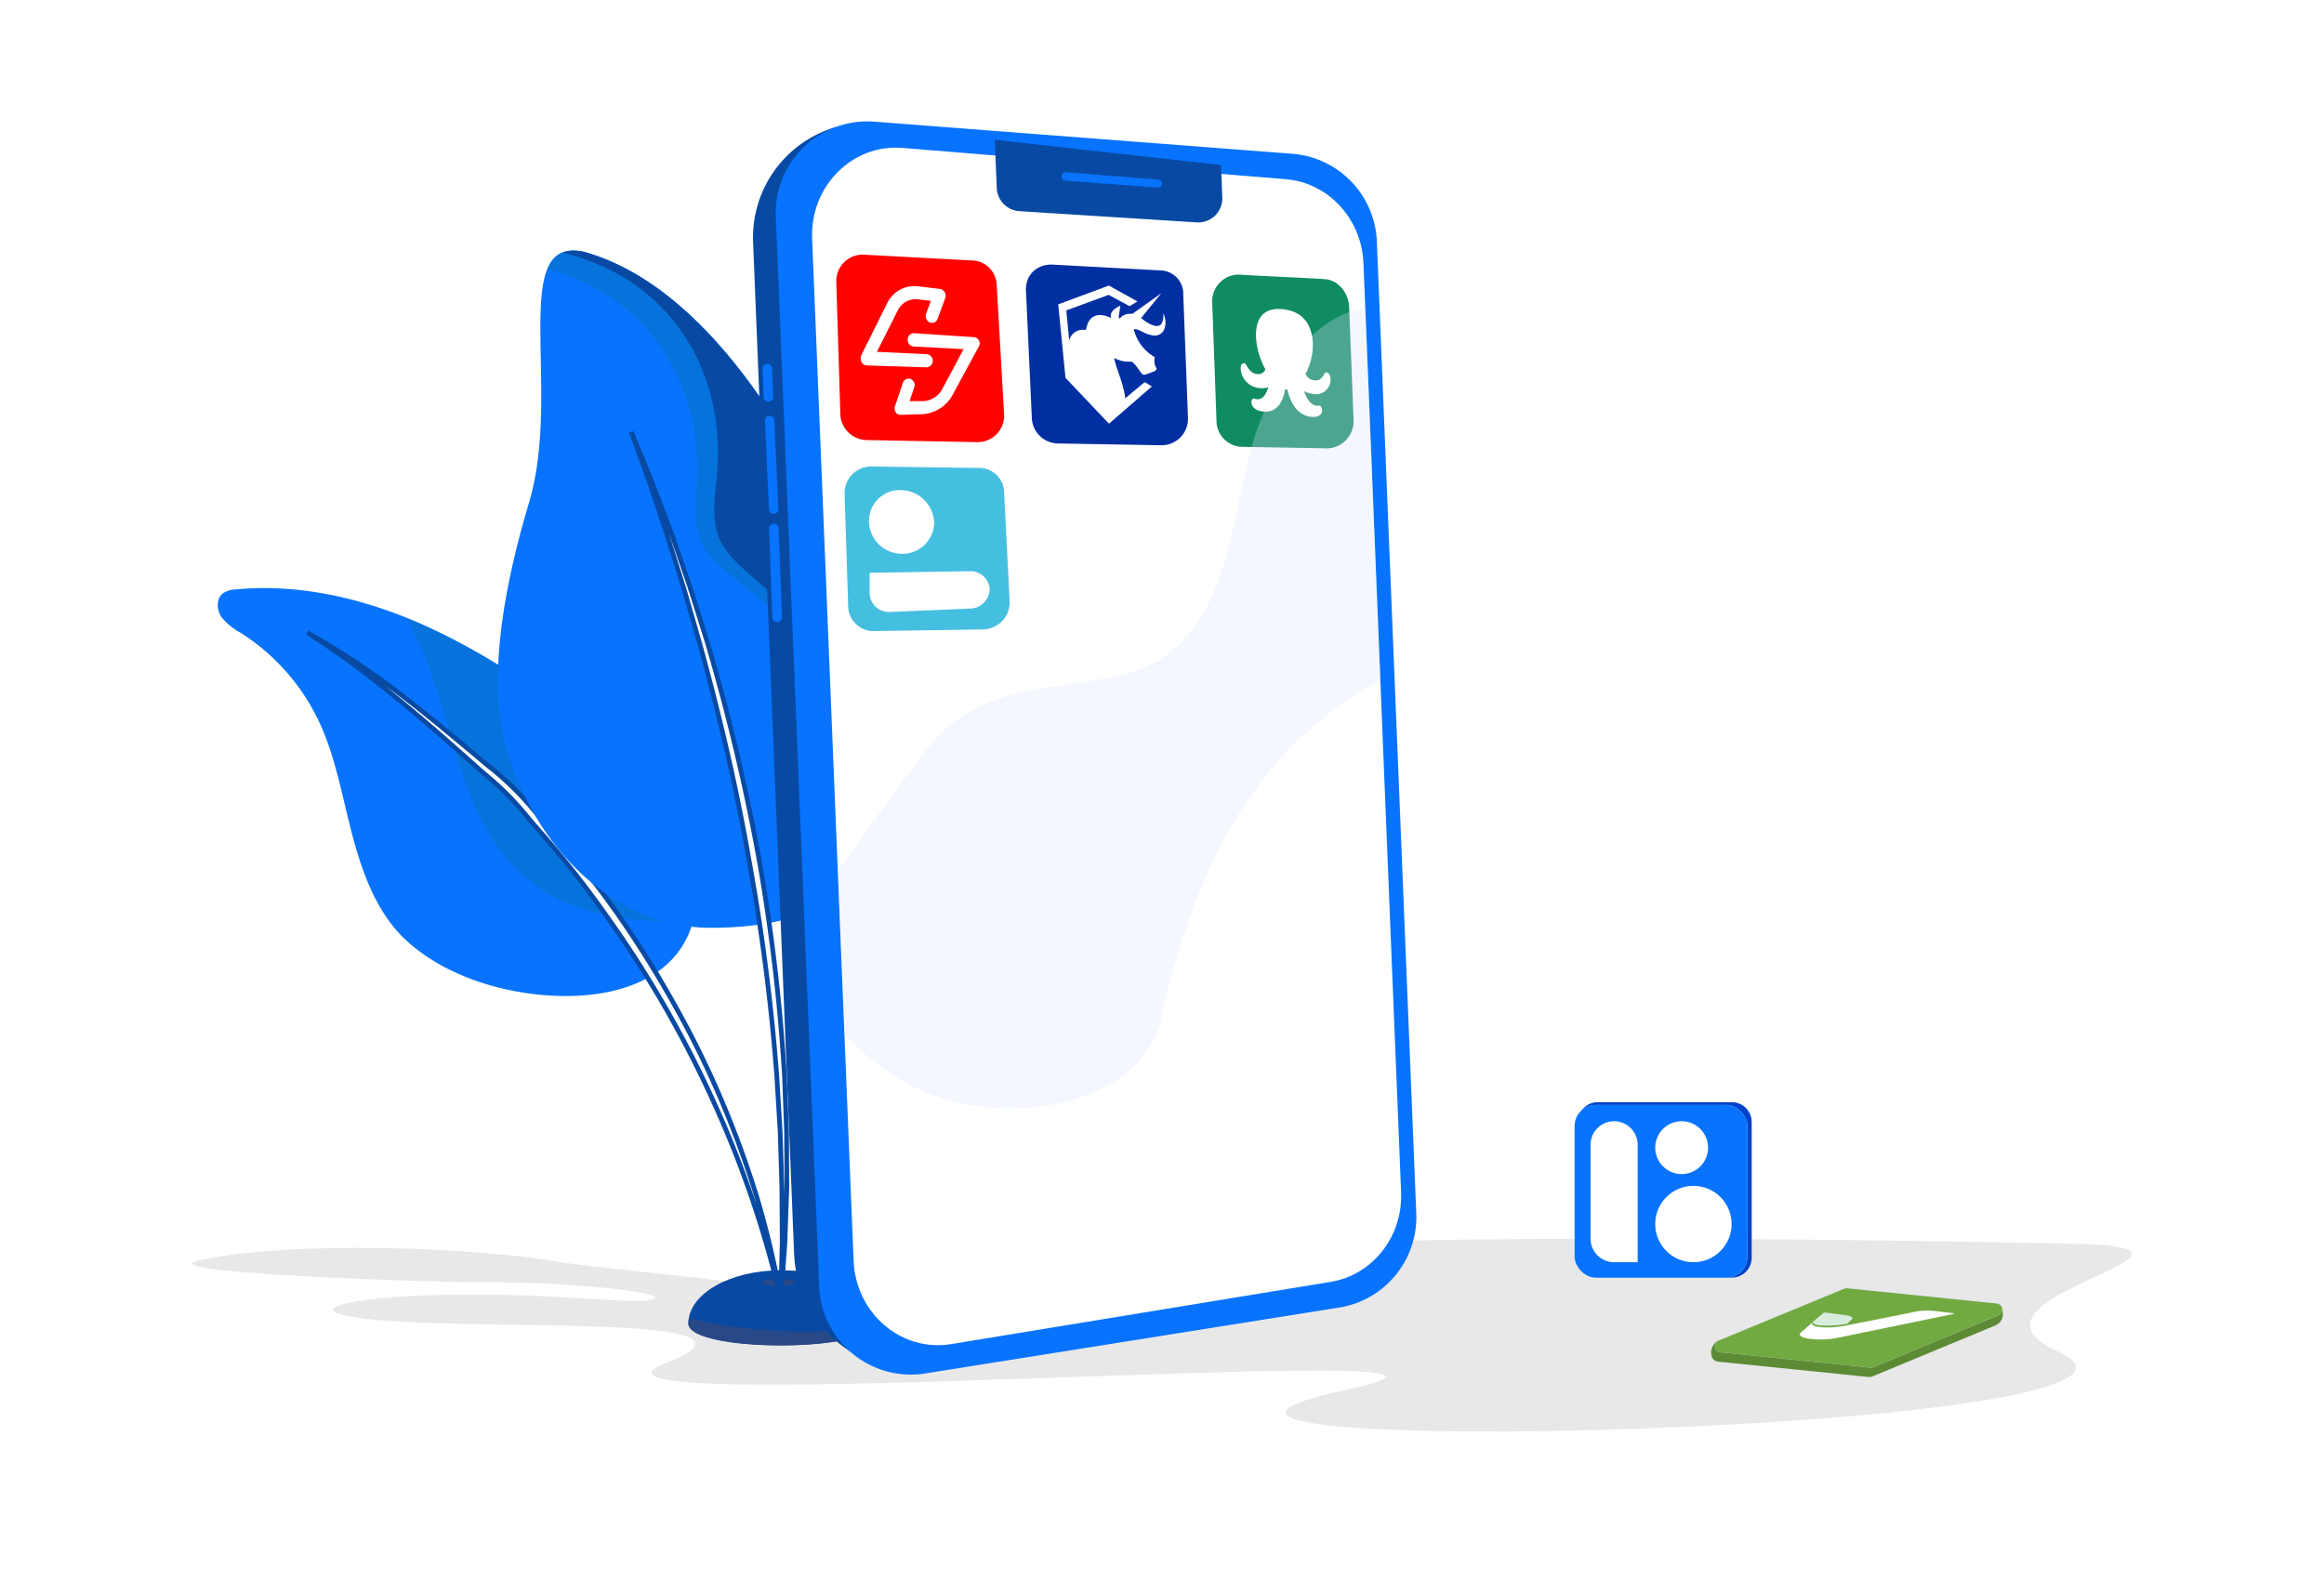 <?xml version="1.0" encoding="utf-8"?>
<svg viewBox="0 0 494 336" xmlns="http://www.w3.org/2000/svg">
  <defs>
    <clipPath id="clip-path">
      <path fill="none" d="M190.46,159.19c0,30.74-17.73,38.07-39.49,38.07s-39-19.37-43.9-40.57c-3.29-14.16.43-33.32,5.4-49.9,7.25-24.14-5.07-58.19,12.56-53C164.33,65.61,190.46,137.42,190.46,159.19Z"/>
    </clipPath>
    <style>.cls-2,.cls-7{fill:#fff}.cls-3{fill:#e8e8e8}.cls-5{fill:#d9e2f8}.cls-7{fill-rule:evenodd}.cls-9{fill:#294887}.cls-10{fill:#83d4b9}.cls-11,.cls-12{fill:#007477}.cls-11{opacity:.25}.cls-15{fill:#3d64c9}.cls-16{fill:#567ee3}.cls-22{fill:#7091e7}</style>
  </defs>
  <g id="Layer_2" transform="matrix(1, 0, 0, 1, 0, 3.552713678800501e-15)">
    <g id="PRODUCT">
      <rect width="494" height="336" class="cls-2"/>
      <path d="M286.07,295.51c-72.75,15.67,189.69,9,151.35-8.19-24.61-11,37.45-21,7.28-22.78-3-.18-137.85-3-180.13.76-27,2.43-102.27,10.3-135.88,16.12,10.2-1.64,33.45,2.21,17.64,6.77C91.83,303.93,343.17,283.22,286.07,295.51Z" class="cls-3"/>
      <path d="M119,268.33c-18.55-3.3-56.48-4.41-74.81-.71-19.15,2.94,50.48,5.08,57.71,5,19.4-.2,40.58,2.32,37.11,3.56-1.57.56-5.53.53-18.18-.29-39.93-2.58-68,3-36.3,5.08,23.54,1.54,79.41-1,58.75,8.17-8.69,3.84,58.07-8.39,61-9.38C203.33,276.84,126.91,269.74,119,268.33Z" class="cls-3"/>
      <path fill="#0042c9" d="M368.17,271.63H340.34a4.2,4.2,0,0,1-4.14-4.26l-.79-28.76a4.2,4.2,0,0,1,4.14-4.27h28.67a4.2,4.2,0,0,1,4.13,4.27v28.76A4.23,4.23,0,0,1,368.17,271.63Z"/>
      <rect width="36.72" height="36.72" x="334.71" y="234.92" class="cls-5" rx="4.47"/>
      <rect width="36.72" height="36.72" x="334.71" y="234.92" rx="4.47" style="fill: rgb(8, 115, 255);"/>
      <g id="Mockup-">
        <g id="CreateFromHome-_-DesktopPromo-03">
          <g id="offers">
            <g id="Logo-Maker-Copy-4">
              <g id="Logo-Builder">
                <g id="logo-builder-2">
                  <path d="M343.1,238.38a5,5,0,0,0-5,4.85v20.13a5,5,0,0,0,5,5h5v-25A5,5,0,0,0,343.1,238.38Z" class="cls-7"/>
                  <circle cx="359.96" cy="260.24" r="8.12" class="cls-2"/>
                  <circle cx="357.46" cy="244" r="5.62" class="cls-2"/>
                </g>
              </g>
            </g>
          </g>
        </g>
      </g>
      <path d="M146.33,281.34c0-6.22,8.79-11.27,19.64-11.27s19.63,5.05,19.63,11.27S146.33,287.56,146.33,281.34Z" style="fill: rgb(8, 74, 163);"/>
      <path d="M166.56,270.09c6.69.74,14,1.33,16.56,9,1.61,6.14-25,4.23-36.69,1.14a7.46,7.46,0,0,0-.1,1.16c0,6.22,39.27,6.22,39.27,0S177.13,270.27,166.56,270.09Z" class="cls-9"/>
      <ellipse cx="165.49" cy="272.66" class="cls-9" rx="3.39" ry=".79"/>
      <path d="M148.12,188.06c-.3-7.73-4-15-8.92-21S128,156.44,121.69,151.93c-10.58-7.58-21.55-14.77-33.53-19.86s-25.1-8-38.06-6.75a5.18,5.18,0,0,0-2.7.81c-1.45,1.11-1.37,3.44-.37,5a13.27,13.27,0,0,0,4.21,3.46A45.33,45.33,0,0,1,67.7,153.18c3.63,7.62,5,16.07,7.16,24.24S80,193.89,86.13,199.74A39.71,39.71,0,0,0,97,206.83C114.72,215.11,149.2,215.46,148.12,188.06Z" class="cls-10" style="fill: rgb(8, 115, 255);"/>
      <path d="M119.23,191.45c-24.1-12-20.61-39.16-33-60.17l1.93.79c12,5.09,23,12.28,33.53,19.86,6.29,4.51,12.54,9.22,17.51,15.16s8.62,13.24,8.92,21a25.63,25.63,0,0,1-.76,7.61C137.88,196.26,128.44,195.48,119.23,191.45Z" class="cls-11"/>
      <path d="M165.49,273.45a195.58,195.58,0,0,0-4.7-19.21,213,213,0,0,0-7.73-21,203.42,203.42,0,0,0-9.95-20.07,221.84,221.84,0,0,0-11.92-19,203.46,203.46,0,0,0-13.9-17.57c-1.22-1.39-2.52-2.76-3.67-4.18s-2.47-2.86-3.79-4.2-2.71-2.63-4.15-3.85c-.71-.62-1.46-1.19-2.17-1.77l-2.12-1.79C95.69,156.05,90,151.28,84,146.76a164.06,164.06,0,0,0-18.67-12.27,187.3,187.3,0,0,1,18,13.12c5.79,4.66,11.37,9.56,16.92,14.51l2.1,1.86,2.11,1.8q2.08,1.8,4,3.78c1.27,1.31,2.48,2.69,3.64,4.11s2.44,2.83,3.65,4.24a212.83,212.83,0,0,1,13.66,17.52,234.17,234.17,0,0,1,22.12,38.47,222.55,222.55,0,0,1,13.78,39.54Z" class="cls-12" style="fill: rgb(255, 255, 255); stroke: rgb(8, 74, 163);"/>
      <path d="M190.46,159.19c0,30.74-17.73,38.07-39.49,38.07s-39-19.37-43.9-40.57c-3.29-14.16.43-33.32,5.4-49.9,7.25-24.14-5.07-58.19,12.56-53C164.33,65.61,190.46,137.42,190.46,159.19Z" class="cls-10" style="fill: rgb(8, 115, 255);"/>
      <g clip-path="url(#clip-path)">
        <path d="M176.88,191.18c-17.56-8-.13-34.79-4.16-48.88-2.22-7.73-8.5-12.82-14.5-17.65-2.78-2.23-5.93-4.45-8-7.4-3-4.26-2.32-9.73-2.06-14.64.95-18.26-7.68-35.46-25-43a50.09,50.09,0,0,0-10-3.1c1.36-.61,6.61-9.76,8.94-9.2,39.8,10,65.8,89.55,66.82,111.29C189.73,175.31,184.93,185.34,176.88,191.18Z" class="cls-11"/>
      </g>
      <path d="M165.84,240.7l.36,11.75.07,11.76-.24,9.21.14-.05c.24-3,.47-6.09.67-9.14l.42-11.79-.06-11.79-.44-11.79A400.94,400.94,0,0,0,161.22,182a439.83,439.83,0,0,0-11-45.88l-3.54-11.24-3.83-11.16-4.18-11c-1.46-3.64-3-7.27-4.49-10.89l4,11.09,3.72,11.16,3.52,11.22,3.25,11.3c4.17,15.11,7.78,30.37,10.46,45.8a439.41,439.41,0,0,1,6,46.58Z" class="cls-12" style="fill: rgb(255, 255, 255); stroke: rgb(8, 74, 163);"/>
      <path d="M176.88,191.18c-17.17-8.82,1.5-34.76-1.87-49-1.84-7.81-7.88-13.19-13.65-18.3-2.67-2.36-5.71-4.72-7.63-7.77-2.76-4.39-1.86-9.83-1.37-14.72,1.81-18.19-6-35.78-23-44.15a49.54,49.54,0,0,0-9.81-3.56,8.46,8.46,0,0,1,5.46.13c39.3,11.83,65.43,83.64,65.43,105.41C190.46,175.93,185.19,185.72,176.88,191.18Z" style="fill: rgb(8, 74, 163);"/>
      <path d="M200,291.32l73.41-11.67a26,26,0,0,0,22.29-26.93L287.88,59.05C287.31,45.18,275.53,33,261.69,31.9L186.4,26.11A24.46,24.46,0,0,0,160.08,51.5l8.72,215.07C169.45,282.6,184.2,293.84,200,291.32Z" class="cls-15" style="fill: rgb(8, 74, 163);"/>
      <path d="M196.72,292l87.92-14a19.48,19.48,0,0,0,16.41-20L292.67,51.33a19.49,19.49,0,0,0-18-18.64l-88.76-6.82a19.49,19.49,0,0,0-21,20.22l9.23,227.46A19.49,19.49,0,0,0,196.72,292Z" class="cls-16" style="fill: rgb(8, 115, 255);"/>
      <path d="M202.17,285.77l80.65-13.23c9-1.47,15.41-9.68,15-19.12l-8-197.48c-.38-9.43-7.48-17.1-16.52-17.84l-81.46-6.65c-10.68-.88-19.66,8.15-19.21,19.29l8.82,217.36C181.92,279.24,191.6,287.51,202.17,285.77Z" class="cls-2"/>
      <path fill="#002fa3" d="M246.53,94.66l-21.82-.38a5.64,5.64,0,0,1-5.38-5.4l-1.25-27.25C218,58.29,220.64,56,224,56.27l22.79,1.23a4.94,4.94,0,0,1,4.73,5.09l1,26.22A5.63,5.63,0,0,1,246.53,94.66Z"/>
      <path fill="#108c62" d="M281.45,95.31,263.88,95a5.55,5.55,0,0,1-5.29-5.35l-.92-25.43a5.66,5.66,0,0,1,6.24-5.81c5.59.36,12.15.58,17.71.94,2.87.18,5,2.94,5.16,5.81l.94,24.18A5.76,5.76,0,0,1,281.45,95.31Z"/>
      <path fill="#ff0200" d="M207.61,94l-23.48-.44a5.71,5.71,0,0,1-5.5-5.4L177.77,60a5.62,5.62,0,0,1,5.79-5.86l22.94,1.23a5.39,5.39,0,0,1,5.36,5.08L213.43,88A5.63,5.63,0,0,1,207.61,94Z"/>
      <path fill="#d9e2f8" d="M246.55,217.72c-4.33,14.47-23,19.31-37.54,17.63-11.54-1-21.61-7-29.5-15.5L178.1,185c7.42-9.81,14.25-20.16,20.9-28.07,10.89-11.66,25.42-10,40.09-13.59,22.68-6.08,22-32.6,27.75-51,4-11.14,10.45-24.56,23.39-26.89l3.21,79.23C265.69,159.5,253.39,186.31,246.55,217.72Z" opacity=".3"/>
      <path d="M259.55,35.08l.27,6.89a5.12,5.12,0,0,1-5.49,5.31l-37.72-2.39a5.13,5.13,0,0,1-4.73-4.9l-.43-10.27Z" class="cls-16" style="fill: rgb(8, 74, 163);"/>
      <path d="M247,39h0a.84.84,0,0,1-.9.87L226.44,38.4a.85.85,0,0,1-.78-.79v-.1a.84.84,0,0,1,.9-.89l19.68,1.57A.84.84,0,0,1,247,39Z" class="cls-15" style="fill: rgb(8, 115, 255);"/>
      <path d="M208.78,133.82l-23,.35a5.37,5.37,0,0,1-5.49-5.4l-.76-23.67a5.66,5.66,0,0,1,5.85-5.92l22.69.31a5.27,5.27,0,0,1,5.36,5.08l1.19,23.32A5.76,5.76,0,0,1,208.78,133.82Z" style="fill: rgb(69, 191, 224);"/>
      <g id="CreateFromHome-_-DesktopPromo-03-2">
        <g id="offers-2">
          <g id="Logo-Maker-Copy-4-2">
            <g id="Logo-Builder-3">
              <g id="logo-builder-4">
                <path d="M206.15,121.44l-21.3.34,0,4.26h0a4.09,4.09,0,0,0,4.3,4.07l17-.72h.13a4.24,4.24,0,0,0,4.09-4.08A4.07,4.07,0,0,0,206.15,121.44Z" class="cls-7"/>
                <path d="M191.58,104.2a6.54,6.54,0,0,0-6.86,6.65,7,7,0,0,0,7,6.89,6.72,6.72,0,0,0,6.85-6.65A7.19,7.19,0,0,0,191.58,104.2Z" class="cls-7"/>
              </g>
            </g>
          </g>
        </g>
      </g>
      <path d="M164.59,89.33l.86,18.91a1,1,0,0,1-.91,1h0a1,1,0,0,1-1.08-.94l-.86-18.9a1,1,0,0,1,.93-1h.06A1,1,0,0,1,164.59,89.33Z" class="cls-22" style="fill: rgb(8, 115, 255);"/>
      <path d="M164.14,78.38l.22,6a1,1,0,0,1-.92,1h-.06a1,1,0,0,1-1.06-1l-.22-6a1,1,0,0,1,.94-1h.06A1,1,0,0,1,164.14,78.38Z" class="cls-22" style="fill: rgb(8, 115, 255);"/>
      <path d="M165.52,112.36l.7,18.91a1,1,0,0,1-.92,1h-.06a1,1,0,0,1-1.06-1l-.7-18.91a1,1,0,0,1,.94-1h.06A1,1,0,0,1,165.52,112.36Z" class="cls-22" style="fill: rgb(8, 115, 255);"/>
      <path d="M199.81,61.43a1.42,1.42,0,0,1,1,.7,1.47,1.47,0,0,1,.12,1.24l-1.64,4.44a1.23,1.23,0,0,1-1.68.72,1.48,1.48,0,0,1-.75-1.83l1-2.74L195,63.63A4.22,4.22,0,0,0,190.83,66L186.4,74.8l10.64.51a1.4,1.4,0,0,1-.11,2.79l-12.74-.41a1.29,1.29,0,0,1-1.08-.76,1.72,1.72,0,0,1,0-1.47l5.47-11a6.44,6.44,0,0,1,6.5-3.6ZM207,71.68a1.34,1.34,0,0,1,1.08.69,1.3,1.3,0,0,1,0,1.27l-5.48,10.11a7.87,7.87,0,0,1-6.49,4.31l-4.73.14a1.18,1.18,0,0,1-1-.58,1.55,1.55,0,0,1-.12-1.3l1.64-4.87a1.31,1.31,0,0,1,1.68-.88,1.43,1.43,0,0,1,.75,1.81l-1,2.91,2.93,0a4.91,4.91,0,0,0,4.13-2.75l4.44-8.31-10.64-.56a1.4,1.4,0,0,1-1.24-1.5,1.31,1.31,0,0,1,1.35-1.33Z" class="cls-7"/>
      <g id="Fill-1-Copy-8">
        <path d="M246.87,68.87c-.47.66-1.77.74-4-1l-.32-.24,4.3-5.28-6.13,4.37a2.57,2.57,0,0,0-.59,0A2.62,2.62,0,0,0,238,67.75c-.08-.1-.16-.19-.22-.28l.37-2.5c-2.05,1-2.14,1.82-2,2.65-2.11-1.11-4.69-1.07-5.28,2.42l-.1.13a2.94,2.94,0,0,0-3.49,2.27L226.66,66l9-3.31,4.44,2.4,1.69-1-6.09-3.38-10.76,4,1.55,15.63,9.24,9.74,9.12-7.92-1.54-.92-4.13,3.45c-.32-3.21-2.09-6.71-2.34-8.58a6.55,6.55,0,0,0,3.63.77c.83.28,2,2.42,2.32,2.65a.69.69,0,0,0,.55.14c.12,0,2-.71,2.06-.74a.83.83,0,0,0,.46-.62,2.77,2.77,0,0,1-.37-2.36A9.42,9.42,0,0,1,241,70c1.12-.2,2.24,1.13,4.19,1.32,2.61.26,3.07-2.94,2.05-4.76A3.53,3.53,0,0,1,246.87,68.87Z" class="cls-7"/>
      </g>
      <g id="Page-1">
        <path d="M282,79.21a.5.5,0,0,0-.35.06c-.64,1.22-1.23,1.72-2.26,1.6a2.24,2.24,0,0,1-1.88-1.39,13,13,0,0,0,1.55-6.43c-.16-4.37-2.4-6.84-6.25-7.3s-5.95,1.52-5.83,5.91a16.14,16.14,0,0,0,2,6.85,1.59,1.59,0,0,1-1.81,1c-1-.11-1.66-.75-2.38-2.13a.69.69,0,0,0-.36-.15c-.45,0-.72.31-.7,1.15a4.36,4.36,0,0,0,4,4.13,4.49,4.49,0,0,0,1.89-.18c-.83,2.46-1.82,2.88-3.18,2.36a.89.89,0,0,0-.43.87c0,.86.83,1.76,2.45,1.94,2.33.25,4.1-1.2,4.69-4.63.08-.08.14-.15.26-.13s.19.09.27.19c.82,3.59,2.7,5.44,5,5.69,1.62.18,2.37-.55,2.34-1.4a1.2,1.2,0,0,0-.49-1c-1.33.23-2.35-.42-3.35-3.07a5.34,5.34,0,0,0,1.92.6,3.09,3.09,0,0,0,3.72-3.25C282.77,79.68,282.47,79.26,282,79.21Z" class="cls-2"/>
      </g>
      <path fill="#5c8a35" d="M397.1,292.75l-31.87-3.25c-2.14-.22-1.89-3.66.1-4.49l26.05-7.1a2.17,2.17,0,0,1,1-.15l33.13.3s1.07,2.74-1.48,3.78L398.11,292.6A1.94,1.94,0,0,1,397.1,292.75Z"/>
      <path d="M397.5,290.75l-31.8-3.24a1.3,1.3,0,0,1-.37-2.5L392,274a1.23,1.23,0,0,1,.63-.1l31.81,3.24a1.3,1.3,0,0,1,.36,2.5l-26.63,11.06A1.22,1.22,0,0,1,397.5,290.75Z" class="cls-5"/>
      <path fill="#72aa42" d="M397.5,290.75l-31.8-3.24a1.3,1.3,0,0,1-.37-2.5L392,274a1.23,1.23,0,0,1,.63-.1l31.81,3.24a1.3,1.3,0,0,1,.36,2.5l-26.63,11.06A1.22,1.22,0,0,1,397.5,290.75Z"/>
      <path fill="#d8ecdd" d="M393.59,280.54c.45-.4-.06-.75-1.17-.91h0l-4.28-.56a.92.92,0,0,0-.56.08l-2.2,1.86,0,0c-.45,1,4.06,1.05,7.24.43Z"/>
      <path d="M415.2,279.21l-4-.49h0a14.22,14.22,0,0,0-4.39.22c-4.11.84-9.37,1.88-14.64,2.93-3.21.63-8.16.46-6.77-.85l-2.6,2.29c-.62.55.09,1.08,1.79,1.33a19.46,19.46,0,0,0,6-.2l24.62-5.08C415.37,279.31,415.4,279.23,415.2,279.21Z" class="cls-2"/>
    </g>
  </g>
</svg>